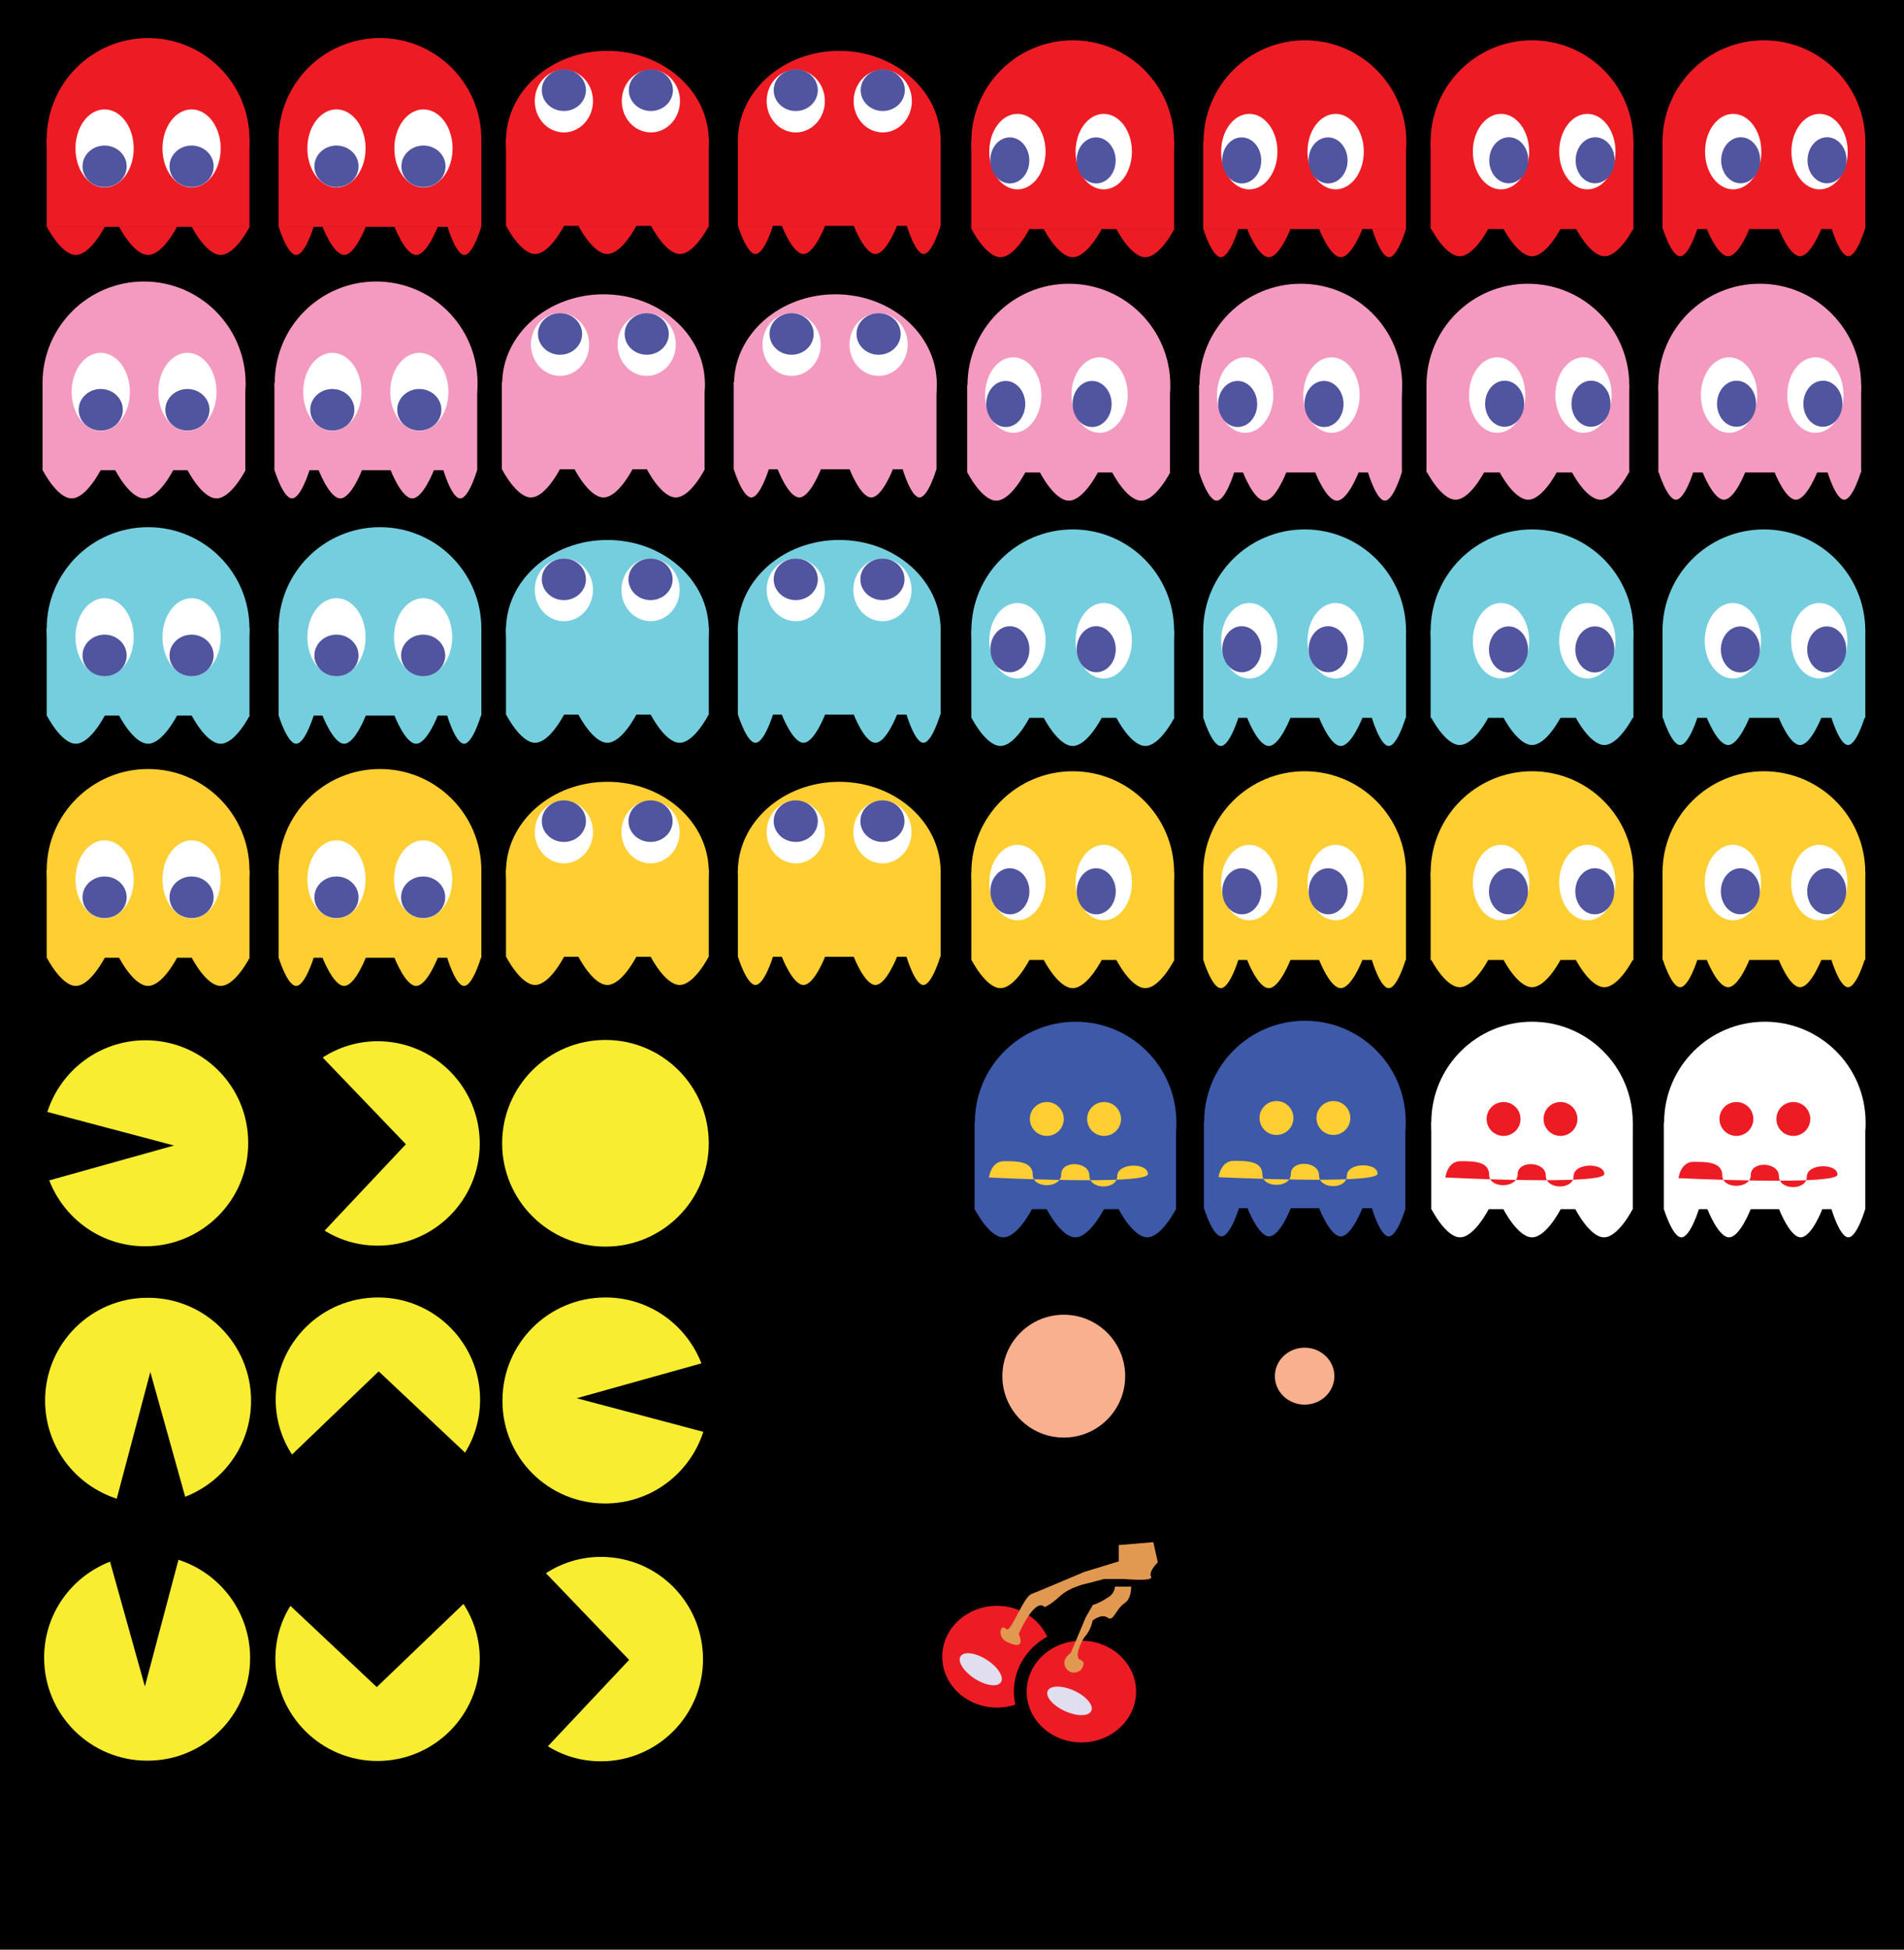 <?xml version="1.0" encoding="utf-8"?>
<!-- Generator: Adobe Illustrator 18.0.0, SVG Export Plug-In . SVG Version: 6.00 Build 0)  -->
<!DOCTYPE svg PUBLIC "-//W3C//DTD SVG 1.1//EN" "http://www.w3.org/Graphics/SVG/1.1/DTD/svg11.dtd">
<svg version="1.1" xmlns="http://www.w3.org/2000/svg" xmlns:xlink="http://www.w3.org/1999/xlink" x="0px" y="0px"
	 viewBox="0 0 595.3 609.5" enable-background="new 0 0 595.3 609.5" xml:space="preserve">
<g id="Livello_2">
	<rect width="595.3" height="609.5"/>
</g>
<g id="Livello_1">
	<rect x="14.6" y="43.6" fill="#ED1C24" width="63.4" height="27.3"/>
	<path fill="#ED1C24" d="M14.6,70.8c0,0,4.5,8.9,9.1,8.9s9.1-8.9,9.1-8.9H14.6z"/>
	<path fill="#ED1C24" d="M37.2,70.8c0,0,4.5,8.9,9.1,8.9s9.1-8.9,9.1-8.9H37.2z"/>
	<path fill="#ED1C24" d="M59.9,70.8c0,0,4.5,8.9,9.1,8.9c4.6,0,9.1-8.9,9.1-8.9H59.9z"/>
	<rect x="87.1" y="43.6" fill="#ED1C24" width="63.4" height="27.3"/>
	<path fill="#ED1C24" d="M123.3,70.8c0,0,3.4,8.9,6.8,8.9s6.8-8.9,6.8-8.9H123.3z"/>
	<path fill="#ED1C24" d="M139.9,70.8c0,0,2.6,8.9,5.3,8.9s5.3-8.9,5.3-8.9H139.9z"/>
	<path fill="#ED1C24" d="M114.4,70.8c0,0-3.4,8.9-6.8,8.9s-6.8-8.9-6.8-8.9H114.4z"/>
	<path fill="#ED1C24" d="M87.1,70.8c0,0,2.7,8.9,5.5,8.9c2.8,0,5.5-8.9,5.5-8.9H87.1z"/>
	<path fill="#ED1C24" d="M149.7,50.4c0.5-2.2,0.8-4.5,0.8-6.8c0-17.5-14.2-31.7-31.7-31.7S87.1,26.1,87.1,43.6
		c0,2.4,0.3,4.6,0.8,6.8H149.7z"/>
	<path fill="#ED1C24" d="M77.2,50.4c0.5-2.2,0.8-4.5,0.8-6.8c0-17.5-14.2-31.7-31.7-31.7S14.6,26.1,14.6,43.6c0,2.4,0.3,4.6,0.8,6.8
		H77.2z"/>
	<ellipse fill="#FFFFFF" cx="32.7" cy="46.4" rx="9.1" ry="12.2"/>
	<ellipse fill="#FFFFFF" cx="59.9" cy="46.4" rx="9.1" ry="12.2"/>
	<ellipse fill="#51559F" cx="32.7" cy="52" rx="6.9" ry="6.5"/>
	<ellipse fill="#51559F" cx="59.9" cy="52" rx="6.9" ry="6.5"/>
	<ellipse fill="#FFFFFF" cx="105.2" cy="46.4" rx="9.1" ry="12.2"/>
	<ellipse fill="#FFFFFF" cx="132.4" cy="46.4" rx="9.1" ry="12.2"/>
	<ellipse fill="#51559F" cx="105.2" cy="52" rx="6.9" ry="6.5"/>
	<ellipse fill="#51559F" cx="132.4" cy="52" rx="6.9" ry="6.5"/>
	<rect x="158.2" y="43.3" fill="#ED1C24" width="63.4" height="27.3"/>
	<path fill="#ED1C24" d="M158.2,70.5c0,0,4.5,8.9,9.1,8.9c4.6,0,9.1-8.9,9.1-8.9H158.2z"/>
	<path fill="#ED1C24" d="M180.8,70.5c0,0,4.5,8.9,9.1,8.9c4.6,0,9.1-8.9,9.1-8.9H180.8z"/>
	<path fill="#ED1C24" d="M203.5,70.5c0,0,4.5,8.9,9.1,8.9c4.6,0,9.1-8.9,9.1-8.9H203.5z"/>
	<rect x="230.7" y="43.3" fill="#ED1C24" width="63.4" height="27.3"/>
	<path fill="#ED1C24" d="M266.9,70.5c0,0,3.4,8.9,6.8,8.9c3.4,0,6.8-8.9,6.8-8.9H266.9z"/>
	<path fill="#ED1C24" d="M283.5,70.5c0,0,2.6,8.9,5.3,8.9s5.3-8.9,5.3-8.9H283.5z"/>
	<path fill="#ED1C24" d="M258,70.5c0,0-3.4,8.9-6.8,8.9s-6.8-8.9-6.8-8.9H258z"/>
	<path fill="#ED1C24" d="M230.7,70.5c0,0,2.7,8.9,5.5,8.9s5.5-8.9,5.5-8.9H230.7z"/>
	<path fill="#ED1C24" d="M293.3,50.1c0.5-2,0.8-4,0.8-6.1c0-15.5-14.2-28.1-31.7-28.1s-31.7,12.6-31.7,28.1c0,2.1,0.3,4.1,0.8,6.1
		H293.3z"/>
	<path fill="#ED1C24" d="M220.8,50.1c0.5-2,0.8-4,0.8-6.1c0-15.5-14.2-28.1-31.7-28.1s-31.7,12.6-31.7,28.1c0,2.1,0.3,4.1,0.8,6.1
		H220.8z"/>
	<ellipse fill="#FFFFFF" cx="176.3" cy="31.6" rx="9.1" ry="9.8"/>
	<ellipse fill="#FFFFFF" cx="203.5" cy="31.6" rx="9.1" ry="9.8"/>
	<ellipse fill="#51559F" cx="176.3" cy="28.2" rx="6.9" ry="6.5"/>
	<ellipse fill="#51559F" cx="203.5" cy="28.2" rx="6.9" ry="6.5"/>
	<ellipse fill="#FFFFFF" cx="248.8" cy="31.6" rx="9.1" ry="9.8"/>
	<ellipse fill="#FFFFFF" cx="276" cy="31.6" rx="9.1" ry="9.8"/>
	<ellipse fill="#51559F" cx="248.8" cy="28.2" rx="6.9" ry="6.5"/>
	<ellipse fill="#51559F" cx="276" cy="28.2" rx="6.9" ry="6.5"/>
	<rect x="303.7" y="44.3" fill="#ED1C24" width="63.4" height="27.3"/>
	<path fill="#ED1C24" d="M303.7,71.5c0,0,4.5,8.9,9.1,8.9s9.1-8.9,9.1-8.9H303.7z"/>
	<path fill="#ED1C24" d="M326.3,71.5c0,0,4.5,8.9,9.1,8.9c4.6,0,9.1-8.9,9.1-8.9H326.3z"/>
	<path fill="#ED1C24" d="M349,71.5c0,0,4.5,8.9,9.1,8.9c4.6,0,9.1-8.9,9.1-8.9H349z"/>
	<path fill="#ED1C24" d="M412.4,71.5c0,0,3.4,8.9,6.8,8.9s6.8-8.9,6.8-8.9H412.4z"/>
	<path fill="#ED1C24" d="M429,71.5c0,0,2.6,8.9,5.3,8.9s5.3-8.9,5.3-8.9H429z"/>
	<path fill="#ED1C24" d="M403.5,71.5c0,0-3.4,8.9-6.8,8.9c-3.4,0-6.8-8.9-6.8-8.9H403.5z"/>
	<path fill="#ED1C24" d="M376.2,71.5c0,0,2.7,8.9,5.5,8.9c2.8,0,5.5-8.9,5.5-8.9H376.2z"/>
	<path fill="#ED1C24" d="M366.3,51.1c0.5-2.2,0.8-4.5,0.8-6.8c0-17.5-14.2-31.7-31.7-31.7s-31.7,14.2-31.7,31.7
		c0,2.4,0.3,4.6,0.8,6.8H366.3z"/>
	<ellipse fill="#FFFFFF" cx="318.1" cy="47.4" rx="8.8" ry="11.8"/>
	
		<ellipse transform="matrix(-1 1.187336e-002 -1.187336e-002 -1 632.119 96.496)" fill="#51559F" cx="315.8" cy="50.1" rx="6.1" ry="7.2"/>
	<path fill="#ED1C24" d="M447.3,71.2c0,0,4.5,8.9,9.1,8.9s9.1-8.9,9.1-8.9H447.3z"/>
	<path fill="#ED1C24" d="M469.9,71.2c0,0,4.5,8.9,9.1,8.9c4.6,0,9.1-8.9,9.1-8.9H469.9z"/>
	<path fill="#ED1C24" d="M492.6,71.2c0,0,4.5,8.9,9.1,8.9c4.6,0,9.1-8.9,9.1-8.9H492.6z"/>
	<path fill="#ED1C24" d="M556,71.2c0,0,3.4,8.9,6.8,8.9s6.8-8.9,6.8-8.9H556z"/>
	<path fill="#ED1C24" d="M572.6,71.2c0,0,2.6,8.9,5.3,8.9s5.3-8.9,5.3-8.9H572.6z"/>
	<path fill="#ED1C24" d="M547.1,71.2c0,0-3.4,8.9-6.8,8.9s-6.8-8.9-6.8-8.9H547.1z"/>
	<path fill="#ED1C24" d="M519.8,71.2c0,0,2.7,8.9,5.5,8.9s5.5-8.9,5.5-8.9H519.8z"/>
	<ellipse fill="#FFFFFF" cx="345.1" cy="47.4" rx="8.8" ry="11.8"/>
	
		<ellipse transform="matrix(-1 1.187336e-002 -1.187336e-002 -1 686.117 96.175)" fill="#51559F" cx="342.8" cy="50.1" rx="6.1" ry="7.2"/>
	<rect x="376.2" y="44.3" fill="#ED1C24" width="63.4" height="27.3"/>
	<path fill="#ED1C24" d="M438.9,51.1c0.5-2.2,0.8-4.5,0.8-6.8c0-17.5-14.2-31.7-31.7-31.7c-17.5,0-31.7,14.2-31.7,31.7
		c0,2.4,0.3,4.6,0.8,6.8H438.9z"/>
	<ellipse fill="#FFFFFF" cx="390.6" cy="47.4" rx="8.8" ry="11.8"/>
	
		<ellipse transform="matrix(-1 1.187336e-002 -1.187336e-002 -1 777.131 95.635)" fill="#51559F" cx="388.3" cy="50.1" rx="6.1" ry="7.2"/>
	<ellipse fill="#FFFFFF" cx="417.6" cy="47.4" rx="8.8" ry="11.8"/>
	
		<ellipse transform="matrix(-1 1.187336e-002 -1.187336e-002 -1 831.129 95.314)" fill="#51559F" cx="415.3" cy="50.1" rx="6.1" ry="7.2"/>
	<rect x="519.8" y="44.3" fill="#ED1C24" width="63.4" height="27.3"/>
	<path fill="#ED1C24" d="M520.6,51.1c-0.5-2.2-0.8-4.5-0.8-6.8c0-17.5,14.2-31.7,31.7-31.7s31.7,14.2,31.7,31.7
		c0,2.4-0.3,4.6-0.8,6.8H520.6z"/>
	<ellipse fill="#FFFFFF" cx="568.9" cy="47.4" rx="8.8" ry="11.8"/>
	
		<ellipse transform="matrix(1 1.187346e-002 -1.187346e-002 1 0.635 -6.778)" fill="#51559F" cx="571.2" cy="50.1" rx="6.1" ry="7.2"/>
	<ellipse fill="#FFFFFF" cx="541.9" cy="47.4" rx="8.8" ry="11.8"/>
	
		<ellipse transform="matrix(1 1.187346e-002 -1.187346e-002 1 0.633 -6.458)" fill="#51559F" cx="544.2" cy="50.1" rx="6.1" ry="7.2"/>
	<rect x="447.3" y="44.3" fill="#ED1C24" width="63.4" height="27.3"/>
	<path fill="#ED1C24" d="M448.1,51.1c-0.5-2.2-0.8-4.5-0.8-6.8c0-17.5,14.2-31.7,31.7-31.7c17.5,0,31.7,14.2,31.7,31.7
		c0,2.4-0.3,4.6-0.8,6.8H448.1z"/>
	<ellipse fill="#FFFFFF" cx="496.3" cy="47.4" rx="8.8" ry="11.8"/>
	
		<ellipse transform="matrix(1 1.187346e-002 -1.187346e-002 1 0.63 -5.917)" fill="#51559F" cx="498.7" cy="50.1" rx="6.1" ry="7.2"/>
	<ellipse fill="#FFFFFF" cx="469.3" cy="47.4" rx="8.8" ry="11.8"/>
	
		<ellipse transform="matrix(1 1.187346e-002 -1.187346e-002 1 0.628 -5.597)" fill="#51559F" cx="471.7" cy="50.1" rx="6.1" ry="7.2"/>
	<rect x="13.3" y="119.7" fill="#F49AC0" width="63.4" height="27.3"/>
	<path fill="#F49AC0" d="M13.3,146.9c0,0,4.5,8.9,9.1,8.9s9.1-8.9,9.1-8.9H13.3z"/>
	<path fill="#F49AC0" d="M36,146.9c0,0,4.5,8.9,9.1,8.9s9.1-8.9,9.1-8.9H36z"/>
	<path fill="#F49AC0" d="M58.6,146.9c0,0,4.5,8.9,9.1,8.9c4.6,0,9.1-8.9,9.1-8.9H58.6z"/>
	<rect x="85.8" y="119.7" fill="#F49AC0" width="63.4" height="27.3"/>
	<path fill="#F49AC0" d="M122.1,146.9c0,0,3.4,8.9,6.8,8.9s6.8-8.9,6.8-8.9H122.1z"/>
	<path fill="#F49AC0" d="M138.6,146.9c0,0,2.6,8.9,5.3,8.9s5.3-8.9,5.3-8.9H138.6z"/>
	<path fill="#F49AC0" d="M113.2,146.9c0,0-3.4,8.9-6.8,8.9s-6.8-8.9-6.8-8.9H113.2z"/>
	<path fill="#F49AC0" d="M85.8,146.9c0,0,2.7,8.9,5.5,8.9c2.8,0,5.5-8.9,5.5-8.9H85.8z"/>
	<path fill="#F49AC0" d="M148.5,126.5c0.5-2.2,0.8-4.5,0.8-6.8c0-17.5-14.2-31.7-31.7-31.7s-31.7,14.2-31.7,31.7
		c0,2.4,0.3,4.6,0.8,6.8H148.5z"/>
	<path fill="#F49AC0" d="M76,126.5c0.5-2.2,0.8-4.5,0.8-6.8C76.7,102.2,62.5,88,45,88s-31.7,14.2-31.7,31.7c0,2.4,0.3,4.6,0.8,6.8
		H76z"/>
	<ellipse fill="#FFFFFF" cx="31.5" cy="122.5" rx="9.1" ry="12.2"/>
	<ellipse fill="#FFFFFF" cx="58.6" cy="122.5" rx="9.1" ry="12.2"/>
	<ellipse fill="#51559F" cx="31.5" cy="128.1" rx="6.9" ry="6.5"/>
	<ellipse fill="#51559F" cx="58.6" cy="128.1" rx="6.9" ry="6.5"/>
	<ellipse fill="#FFFFFF" cx="103.9" cy="122.5" rx="9.1" ry="12.2"/>
	<ellipse fill="#FFFFFF" cx="131.1" cy="122.5" rx="9.1" ry="12.2"/>
	<ellipse fill="#51559F" cx="103.9" cy="128.1" rx="6.9" ry="6.5"/>
	<ellipse fill="#51559F" cx="131.1" cy="128.1" rx="6.9" ry="6.5"/>
	<rect x="156.9" y="119.4" fill="#F49AC0" width="63.4" height="27.3"/>
	<path fill="#F49AC0" d="M156.9,146.6c0,0,4.5,8.9,9.1,8.9c4.6,0,9.1-8.9,9.1-8.9H156.9z"/>
	<path fill="#F49AC0" d="M179.6,146.6c0,0,4.5,8.9,9.1,8.9c4.6,0,9.1-8.9,9.1-8.9H179.6z"/>
	<path fill="#F49AC0" d="M202.2,146.6c0,0,4.5,8.9,9.1,8.9c4.6,0,9.1-8.9,9.1-8.9H202.2z"/>
	<rect x="229.4" y="119.4" fill="#F49AC0" width="63.4" height="27.3"/>
	<path fill="#F49AC0" d="M265.6,146.6c0,0,3.4,8.9,6.8,8.9c3.4,0,6.8-8.9,6.8-8.9H265.6z"/>
	<path fill="#F49AC0" d="M282.2,146.6c0,0,2.6,8.9,5.3,8.9s5.3-8.9,5.3-8.9H282.2z"/>
	<path fill="#F49AC0" d="M256.7,146.6c0,0-3.4,8.9-6.8,8.9s-6.8-8.9-6.8-8.9H256.7z"/>
	<path fill="#F49AC0" d="M229.4,146.6c0,0,2.7,8.9,5.5,8.9s5.5-8.9,5.5-8.9H229.4z"/>
	<path fill="#F49AC0" d="M292.1,126.2c0.5-2,0.8-4,0.8-6.1c0-15.5-14.2-28.1-31.7-28.1s-31.7,12.6-31.7,28.1c0,2.1,0.3,4.1,0.8,6.1
		H292.1z"/>
	<path fill="#F49AC0" d="M219.6,126.2c0.5-2,0.8-4,0.8-6.1c0-15.5-14.2-28.1-31.7-28.1s-31.7,12.6-31.7,28.1c0,2.1,0.3,4.1,0.8,6.1
		H219.6z"/>
	<ellipse fill="#FFFFFF" cx="175.1" cy="107.7" rx="9.1" ry="9.8"/>
	<ellipse fill="#FFFFFF" cx="202.2" cy="107.7" rx="9.1" ry="9.8"/>
	<ellipse fill="#51559F" cx="175.1" cy="104.4" rx="6.9" ry="6.5"/>
	<ellipse fill="#51559F" cx="202.2" cy="104.4" rx="6.9" ry="6.5"/>
	<ellipse fill="#FFFFFF" cx="247.5" cy="107.7" rx="9.1" ry="9.8"/>
	<ellipse fill="#FFFFFF" cx="274.7" cy="107.7" rx="9.1" ry="9.8"/>
	<ellipse fill="#51559F" cx="247.5" cy="104.4" rx="6.9" ry="6.5"/>
	<ellipse fill="#51559F" cx="274.7" cy="104.4" rx="6.9" ry="6.5"/>
	<rect x="302.4" y="120.4" fill="#F49AC0" width="63.4" height="27.3"/>
	<path fill="#F49AC0" d="M302.4,147.6c0,0,4.5,8.9,9.1,8.9s9.1-8.9,9.1-8.9H302.4z"/>
	<path fill="#F49AC0" d="M325.1,147.6c0,0,4.5,8.9,9.1,8.9c4.6,0,9.1-8.9,9.1-8.9H325.1z"/>
	<path fill="#F49AC0" d="M347.7,147.6c0,0,4.5,8.9,9.1,8.9c4.6,0,9.1-8.9,9.1-8.9H347.7z"/>
	<path fill="#F49AC0" d="M411.2,147.6c0,0,3.4,8.9,6.8,8.9s6.8-8.9,6.8-8.9H411.2z"/>
	<path fill="#F49AC0" d="M427.7,147.6c0,0,2.6,8.9,5.3,8.9s5.3-8.9,5.3-8.9H427.7z"/>
	<path fill="#F49AC0" d="M402.2,147.6c0,0-3.4,8.9-6.8,8.9c-3.4,0-6.8-8.9-6.8-8.9H402.2z"/>
	<path fill="#F49AC0" d="M374.9,147.6c0,0,2.7,8.9,5.5,8.9c2.8,0,5.5-8.9,5.5-8.9H374.9z"/>
	<path fill="#F49AC0" d="M365.1,127.2c0.5-2.2,0.8-4.5,0.8-6.8c0-17.5-14.2-31.7-31.7-31.7s-31.7,14.2-31.7,31.7
		c0,2.4,0.3,4.6,0.8,6.8H365.1z"/>
	<ellipse fill="#FFFFFF" cx="316.8" cy="123.5" rx="8.8" ry="11.8"/>
	
		<ellipse transform="matrix(-1 1.187336e-002 -1.187336e-002 -1 630.455 248.753)" fill="#51559F" cx="314.5" cy="126.2" rx="6.1" ry="7.2"/>
	<path fill="#F49AC0" d="M446,147.3c0,0,4.5,8.9,9.1,8.9s9.1-8.9,9.1-8.9H446z"/>
	<path fill="#F49AC0" d="M468.7,147.3c0,0,4.5,8.9,9.1,8.9c4.6,0,9.1-8.9,9.1-8.9H468.7z"/>
	<path fill="#F49AC0" d="M491.3,147.3c0,0,4.5,8.9,9.1,8.9c4.6,0,9.1-8.9,9.1-8.9H491.3z"/>
	<path fill="#F49AC0" d="M554.7,147.3c0,0,3.4,8.9,6.8,8.9s6.8-8.9,6.8-8.9H554.7z"/>
	<path fill="#F49AC0" d="M571.3,147.3c0,0,2.6,8.9,5.3,8.9s5.3-8.9,5.3-8.9H571.3z"/>
	<path fill="#F49AC0" d="M545.8,147.3c0,0-3.4,8.9-6.8,8.9s-6.8-8.9-6.8-8.9H545.8z"/>
	<path fill="#F49AC0" d="M518.5,147.3c0,0,2.7,8.9,5.5,8.9s5.5-8.9,5.5-8.9H518.5z"/>
	<ellipse fill="#FFFFFF" cx="343.8" cy="123.5" rx="8.8" ry="11.8"/>
	
		<ellipse transform="matrix(-1 1.187336e-002 -1.187336e-002 -1 684.453 248.432)" fill="#51559F" cx="341.5" cy="126.2" rx="6.1" ry="7.2"/>
	<rect x="374.9" y="120.4" fill="#F49AC0" width="63.4" height="27.3"/>
	<path fill="#F49AC0" d="M437.6,127.2c0.5-2.2,0.8-4.5,0.8-6.8c0-17.5-14.2-31.7-31.7-31.7c-17.5,0-31.7,14.2-31.7,31.7
		c0,2.4,0.3,4.6,0.8,6.8H437.6z"/>
	<ellipse fill="#FFFFFF" cx="389.3" cy="123.5" rx="8.8" ry="11.8"/>
	
		<ellipse transform="matrix(-1 1.187336e-002 -1.187336e-002 -1 775.467 247.892)" fill="#51559F" cx="387" cy="126.2" rx="6.1" ry="7.2"/>
	<ellipse fill="#FFFFFF" cx="416.3" cy="123.5" rx="8.8" ry="11.8"/>
	
		<ellipse transform="matrix(-1 1.187336e-002 -1.187336e-002 -1 829.465 247.571)" fill="#51559F" cx="414" cy="126.2" rx="6.1" ry="7.2"/>
	<rect x="518.5" y="120.4" fill="#F49AC0" width="63.4" height="27.3"/>
	<path fill="#F49AC0" d="M519.3,127.2c-0.5-2.2-0.8-4.5-0.8-6.8c0-17.5,14.2-31.7,31.7-31.7s31.7,14.2,31.7,31.7
		c0,2.4-0.3,4.6-0.8,6.8H519.3z"/>
	<ellipse fill="#FFFFFF" cx="567.6" cy="123.5" rx="8.8" ry="11.8"/>
	
		<ellipse transform="matrix(1 1.187346e-002 -1.187346e-002 1 1.539 -6.758)" fill="#51559F" cx="569.9" cy="126.2" rx="6.1" ry="7.2"/>
	<ellipse fill="#FFFFFF" cx="540.6" cy="123.5" rx="8.8" ry="11.8"/>
	
		<ellipse transform="matrix(1 1.187346e-002 -1.187346e-002 1 1.537 -6.437)" fill="#51559F" cx="542.9" cy="126.2" rx="6.1" ry="7.2"/>
	<rect x="446" y="120.4" fill="#F49AC0" width="63.4" height="27.3"/>
	<path fill="#F49AC0" d="M446.8,127.2c-0.5-2.2-0.8-4.5-0.8-6.8c0-17.5,14.2-31.7,31.7-31.7c17.5,0,31.7,14.2,31.7,31.7
		c0,2.4-0.3,4.6-0.8,6.8H446.8z"/>
	<ellipse fill="#FFFFFF" cx="495.1" cy="123.5" rx="8.8" ry="11.8"/>
	
		<ellipse transform="matrix(1 1.187346e-002 -1.187346e-002 1 1.534 -5.897)" fill="#51559F" cx="497.4" cy="126.2" rx="6.1" ry="7.2"/>
	<ellipse fill="#FFFFFF" cx="468.1" cy="123.5" rx="8.8" ry="11.8"/>
	
		<ellipse transform="matrix(1 1.187346e-002 -1.187346e-002 1 1.532 -5.576)" fill="#51559F" cx="470.4" cy="126.2" rx="6.1" ry="7.2"/>
	<rect x="14.6" y="196.4" fill="#75CEDE" width="63.4" height="27.3"/>
	<path fill="#75CEDE" d="M14.6,223.6c0,0,4.5,8.9,9.1,8.9s9.1-8.9,9.1-8.9H14.6z"/>
	<path fill="#75CEDE" d="M37.2,223.6c0,0,4.5,8.9,9.1,8.9s9.1-8.9,9.1-8.9H37.2z"/>
	<path fill="#75CEDE" d="M59.9,223.6c0,0,4.5,8.9,9.1,8.9c4.6,0,9.1-8.9,9.1-8.9H59.9z"/>
	<rect x="87.1" y="196.4" fill="#75CEDE" width="63.4" height="27.3"/>
	<path fill="#75CEDE" d="M123.3,223.6c0,0,3.4,8.9,6.8,8.9c3.4,0,6.8-8.9,6.8-8.9H123.3z"/>
	<path fill="#75CEDE" d="M139.8,223.6c0,0,2.6,8.9,5.3,8.9s5.3-8.9,5.3-8.9H139.8z"/>
	<path fill="#75CEDE" d="M114.4,223.6c0,0-3.4,8.9-6.8,8.9s-6.8-8.9-6.8-8.9H114.4z"/>
	<path fill="#75CEDE" d="M87.1,223.6c0,0,2.7,8.9,5.5,8.9c2.8,0,5.5-8.9,5.5-8.9H87.1z"/>
	<path fill="#75CEDE" d="M149.7,203.3c0.5-2.2,0.8-4.5,0.8-6.8c0-17.5-14.2-31.7-31.7-31.7s-31.7,14.2-31.7,31.7
		c0,2.4,0.3,4.6,0.8,6.8H149.7z"/>
	<path fill="#75CEDE" d="M77.2,203.3c0.5-2.2,0.8-4.5,0.8-6.8c0-17.5-14.2-31.7-31.7-31.7s-31.7,14.2-31.7,31.7
		c0,2.4,0.3,4.6,0.8,6.8H77.2z"/>
	<ellipse fill="#FFFFFF" cx="32.7" cy="199.2" rx="9.1" ry="12.2"/>
	<ellipse fill="#FFFFFF" cx="59.9" cy="199.2" rx="9.1" ry="12.2"/>
	<ellipse fill="#51559F" cx="32.7" cy="204.9" rx="6.9" ry="6.5"/>
	<ellipse fill="#51559F" cx="59.9" cy="204.9" rx="6.9" ry="6.5"/>
	<ellipse fill="#FFFFFF" cx="105.2" cy="199.2" rx="9.1" ry="12.2"/>
	<ellipse fill="#FFFFFF" cx="132.3" cy="199.2" rx="9.1" ry="12.2"/>
	<ellipse fill="#51559F" cx="105.2" cy="204.9" rx="6.9" ry="6.5"/>
	<ellipse fill="#51559F" cx="132.3" cy="204.9" rx="6.9" ry="6.5"/>
	<rect x="158.2" y="196.1" fill="#75CEDE" width="63.4" height="27.3"/>
	<path fill="#75CEDE" d="M158.2,223.3c0,0,4.5,8.9,9.1,8.9s9.1-8.9,9.1-8.9H158.2z"/>
	<path fill="#75CEDE" d="M180.8,223.3c0,0,4.5,8.9,9.1,8.9s9.1-8.9,9.1-8.9H180.8z"/>
	<path fill="#75CEDE" d="M203.4,223.3c0,0,4.5,8.9,9.1,8.9c4.6,0,9.1-8.9,9.1-8.9H203.4z"/>
	<rect x="230.7" y="196.1" fill="#75CEDE" width="63.4" height="27.3"/>
	<path fill="#75CEDE" d="M266.9,223.3c0,0,3.4,8.9,6.8,8.9c3.4,0,6.8-8.9,6.8-8.9H266.9z"/>
	<path fill="#75CEDE" d="M283.4,223.3c0,0,2.6,8.9,5.3,8.9s5.3-8.9,5.3-8.9H283.4z"/>
	<path fill="#75CEDE" d="M258,223.3c0,0-3.4,8.9-6.8,8.9s-6.8-8.9-6.8-8.9H258z"/>
	<path fill="#75CEDE" d="M230.7,223.3c0,0,2.7,8.9,5.5,8.9c2.8,0,5.5-8.9,5.5-8.9H230.7z"/>
	<path fill="#75CEDE" d="M293.3,203c0.5-2,0.8-4,0.8-6.1c0-15.5-14.2-28.1-31.7-28.1s-31.7,12.6-31.7,28.1c0,2.1,0.3,4.1,0.8,6.1
		H293.3z"/>
	<path fill="#75CEDE" d="M220.8,203c0.5-2,0.8-4,0.8-6.1c0-15.5-14.2-28.1-31.7-28.1s-31.7,12.6-31.7,28.1c0,2.1,0.3,4.1,0.8,6.1
		H220.8z"/>
	<ellipse fill="#FFFFFF" cx="176.3" cy="184.4" rx="9.1" ry="9.8"/>
	<ellipse fill="#FFFFFF" cx="203.4" cy="184.4" rx="9.1" ry="9.8"/>
	<ellipse fill="#51559F" cx="176.3" cy="181.1" rx="6.9" ry="6.5"/>
	<ellipse fill="#51559F" cx="203.4" cy="181.1" rx="6.9" ry="6.5"/>
	<ellipse fill="#FFFFFF" cx="248.8" cy="184.4" rx="9.1" ry="9.8"/>
	<ellipse fill="#FFFFFF" cx="275.9" cy="184.4" rx="9.1" ry="9.8"/>
	<ellipse fill="#51559F" cx="248.8" cy="181.1" rx="6.9" ry="6.5"/>
	<ellipse fill="#51559F" cx="275.9" cy="181.1" rx="6.9" ry="6.5"/>
	<rect x="303.7" y="197.1" fill="#75CEDE" width="63.4" height="27.3"/>
	<path fill="#75CEDE" d="M303.7,224.3c0,0,4.5,8.9,9.1,8.9c4.6,0,9.1-8.9,9.1-8.9H303.7z"/>
	<path fill="#75CEDE" d="M326.3,224.3c0,0,4.5,8.9,9.1,8.9c4.6,0,9.1-8.9,9.1-8.9H326.3z"/>
	<path fill="#75CEDE" d="M349,224.3c0,0,4.5,8.9,9.1,8.9s9.1-8.9,9.1-8.9H349z"/>
	<path fill="#75CEDE" d="M412.4,224.3c0,0,3.4,8.9,6.8,8.9c3.4,0,6.8-8.9,6.8-8.9H412.4z"/>
	<path fill="#75CEDE" d="M428.9,224.3c0,0,2.6,8.9,5.3,8.9s5.3-8.9,5.3-8.9H428.9z"/>
	<path fill="#75CEDE" d="M403.5,224.3c0,0-3.4,8.9-6.8,8.9c-3.4,0-6.8-8.9-6.8-8.9H403.5z"/>
	<path fill="#75CEDE" d="M376.2,224.3c0,0,2.7,8.9,5.5,8.9c2.8,0,5.5-8.9,5.5-8.9H376.2z"/>
	<path fill="#75CEDE" d="M366.3,204c0.5-2.2,0.8-4.5,0.8-6.8c0-17.5-14.2-31.7-31.7-31.7s-31.7,14.2-31.7,31.7
		c0,2.4,0.3,4.6,0.8,6.8H366.3z"/>
	<ellipse fill="#FFFFFF" cx="318.1" cy="200.3" rx="8.8" ry="11.8"/>
	
		<ellipse transform="matrix(-1 1.187336e-002 -1.187336e-002 -1 633.863 402.211)" fill="#51559F" cx="315.7" cy="203" rx="6.1" ry="7.2"/>
	<path fill="#75CEDE" d="M447.3,224c0,0,4.5,8.9,9.1,8.9s9.1-8.9,9.1-8.9H447.3z"/>
	<path fill="#75CEDE" d="M469.9,224c0,0,4.5,8.9,9.1,8.9c4.6,0,9.1-8.9,9.1-8.9H469.9z"/>
	<path fill="#75CEDE" d="M492.5,224c0,0,4.5,8.9,9.1,8.9s9.1-8.9,9.1-8.9H492.5z"/>
	<path fill="#75CEDE" d="M556,224c0,0,3.4,8.9,6.8,8.9s6.8-8.9,6.8-8.9H556z"/>
	<path fill="#75CEDE" d="M572.5,224c0,0,2.6,8.9,5.3,8.9s5.3-8.9,5.3-8.9H572.5z"/>
	<path fill="#75CEDE" d="M547.1,224c0,0-3.4,8.9-6.8,8.9c-3.4,0-6.8-8.9-6.8-8.9H547.1z"/>
	<path fill="#75CEDE" d="M519.8,224c0,0,2.7,8.9,5.5,8.9c2.8,0,5.5-8.9,5.5-8.9H519.8z"/>
	<ellipse fill="#FFFFFF" cx="345.1" cy="200.3" rx="8.8" ry="11.8"/>
	
		<ellipse transform="matrix(-1 1.187336e-002 -1.187336e-002 -1 687.861 401.89)" fill="#51559F" cx="342.7" cy="203" rx="6.1" ry="7.2"/>
	<rect x="376.2" y="197.1" fill="#75CEDE" width="63.4" height="27.3"/>
	<path fill="#75CEDE" d="M438.8,204c0.5-2.2,0.8-4.5,0.8-6.8c0-17.5-14.2-31.7-31.7-31.7s-31.7,14.2-31.7,31.7
		c0,2.4,0.3,4.6,0.8,6.8H438.8z"/>
	<ellipse fill="#FFFFFF" cx="390.6" cy="200.3" rx="8.8" ry="11.8"/>
	
		<ellipse transform="matrix(-1 1.187336e-002 -1.187336e-002 -1 778.875 401.35)" fill="#51559F" cx="388.2" cy="203" rx="6.1" ry="7.2"/>
	<ellipse fill="#FFFFFF" cx="417.6" cy="200.3" rx="8.8" ry="11.8"/>
	
		<ellipse transform="matrix(-1 1.187336e-002 -1.187336e-002 -1 832.874 401.029)" fill="#51559F" cx="415.2" cy="203" rx="6.1" ry="7.2"/>
	<rect x="519.8" y="197.1" fill="#75CEDE" width="63.4" height="27.3"/>
	<path fill="#75CEDE" d="M520.6,204c-0.5-2.2-0.8-4.5-0.8-6.8c0-17.5,14.2-31.7,31.7-31.7s31.7,14.2,31.7,31.7
		c0,2.4-0.3,4.6-0.8,6.8H520.6z"/>
	<ellipse fill="#FFFFFF" cx="568.8" cy="200.3" rx="8.8" ry="11.8"/>
	
		<ellipse transform="matrix(1 1.187346e-002 -1.187346e-002 1 2.45 -6.767)" fill="#51559F" cx="571.1" cy="203" rx="6.1" ry="7.2"/>
	<ellipse fill="#FFFFFF" cx="541.8" cy="200.3" rx="8.8" ry="11.8"/>
	
		<ellipse transform="matrix(1 1.187346e-002 -1.187346e-002 1 2.449 -6.447)" fill="#51559F" cx="544.1" cy="203" rx="6.1" ry="7.2"/>
	<rect x="447.3" y="197.1" fill="#75CEDE" width="63.4" height="27.3"/>
	<path fill="#75CEDE" d="M448.1,204c-0.5-2.2-0.8-4.5-0.8-6.8c0-17.5,14.2-31.7,31.7-31.7s31.7,14.2,31.7,31.7
		c0,2.4-0.3,4.6-0.8,6.8H448.1z"/>
	<ellipse fill="#FFFFFF" cx="496.3" cy="200.3" rx="8.8" ry="11.8"/>
	
		<ellipse transform="matrix(1 1.187346e-002 -1.187346e-002 1 2.445 -5.906)" fill="#51559F" cx="498.6" cy="203" rx="6.1" ry="7.2"/>
	<ellipse fill="#FFFFFF" cx="469.3" cy="200.3" rx="8.8" ry="11.8"/>
	
		<ellipse transform="matrix(1 1.187346e-002 -1.187346e-002 1 2.443 -5.586)" fill="#51559F" cx="471.6" cy="203" rx="6.1" ry="7.2"/>
	<rect x="14.6" y="272.1" fill="#FFCE33" width="63.4" height="27.3"/>
	<path fill="#FFCE33" d="M14.6,299.3c0,0,4.5,8.9,9.1,8.9s9.1-8.9,9.1-8.9H14.6z"/>
	<path fill="#FFCE33" d="M37.2,299.3c0,0,4.5,8.9,9.1,8.9s9.1-8.9,9.1-8.9H37.2z"/>
	<path fill="#FFCE33" d="M59.9,299.3c0,0,4.5,8.9,9.1,8.9c4.6,0,9.1-8.9,9.1-8.9H59.9z"/>
	<rect x="87.1" y="272.1" fill="#FFCE33" width="63.4" height="27.3"/>
	<path fill="#FFCE33" d="M123.3,299.3c0,0,3.4,8.9,6.8,8.9s6.8-8.9,6.8-8.9H123.3z"/>
	<path fill="#FFCE33" d="M139.8,299.3c0,0,2.6,8.9,5.3,8.9s5.3-8.9,5.3-8.9H139.8z"/>
	<path fill="#FFCE33" d="M114.4,299.3c0,0-3.4,8.9-6.8,8.9s-6.8-8.9-6.8-8.9H114.4z"/>
	<path fill="#FFCE33" d="M87.1,299.3c0,0,2.7,8.9,5.5,8.9s5.5-8.9,5.5-8.9H87.1z"/>
	<path fill="#FFCE33" d="M149.7,278.9c0.5-2.2,0.8-4.5,0.8-6.8c0-17.5-14.2-31.7-31.7-31.7s-31.7,14.2-31.7,31.7
		c0,2.4,0.3,4.6,0.8,6.8H149.7z"/>
	<path fill="#FFCE33" d="M77.2,278.9c0.5-2.2,0.8-4.5,0.8-6.8c0-17.5-14.2-31.7-31.7-31.7s-31.7,14.2-31.7,31.7
		c0,2.4,0.3,4.6,0.8,6.8H77.2z"/>
	<ellipse fill="#FFFFFF" cx="32.7" cy="274.9" rx="9.1" ry="12.2"/>
	<ellipse fill="#FFFFFF" cx="59.9" cy="274.9" rx="9.1" ry="12.2"/>
	<ellipse fill="#51559F" cx="32.7" cy="280.5" rx="6.9" ry="6.5"/>
	<ellipse fill="#51559F" cx="59.9" cy="280.5" rx="6.9" ry="6.5"/>
	<ellipse fill="#FFFFFF" cx="105.2" cy="274.9" rx="9.1" ry="12.2"/>
	<ellipse fill="#FFFFFF" cx="132.3" cy="274.9" rx="9.1" ry="12.2"/>
	<ellipse fill="#51559F" cx="105.2" cy="280.5" rx="6.9" ry="6.5"/>
	<ellipse fill="#51559F" cx="132.3" cy="280.5" rx="6.9" ry="6.5"/>
	<rect x="158.2" y="271.8" fill="#FFCE33" width="63.4" height="27.3"/>
	<path fill="#FFCE33" d="M158.2,299c0,0,4.5,8.9,9.1,8.9s9.1-8.9,9.1-8.9H158.2z"/>
	<path fill="#FFCE33" d="M180.8,299c0,0,4.5,8.9,9.1,8.9c4.6,0,9.1-8.9,9.1-8.9H180.8z"/>
	<path fill="#FFCE33" d="M203.4,299c0,0,4.5,8.9,9.1,8.9c4.6,0,9.1-8.9,9.1-8.9H203.4z"/>
	<rect x="230.7" y="271.8" fill="#FFCE33" width="63.4" height="27.3"/>
	<path fill="#FFCE33" d="M266.9,299c0,0,3.4,8.9,6.8,8.9c3.4,0,6.8-8.9,6.8-8.9H266.9z"/>
	<path fill="#FFCE33" d="M283.4,299c0,0,2.6,8.9,5.3,8.9s5.3-8.9,5.3-8.9H283.4z"/>
	<path fill="#FFCE33" d="M258,299c0,0-3.4,8.9-6.8,8.9s-6.8-8.9-6.8-8.9H258z"/>
	<path fill="#FFCE33" d="M230.7,299c0,0,2.7,8.9,5.5,8.9c2.8,0,5.5-8.9,5.5-8.9H230.7z"/>
	<path fill="#FFCE33" d="M293.3,278.6c0.5-2,0.8-4,0.8-6.1c0-15.5-14.2-28.1-31.7-28.1s-31.7,12.6-31.7,28.1c0,2.1,0.3,4.1,0.8,6.1
		H293.3z"/>
	<path fill="#FFCE33" d="M220.8,278.6c0.5-2,0.8-4,0.8-6.1c0-15.5-14.2-28.1-31.7-28.1s-31.7,12.6-31.7,28.1c0,2.1,0.3,4.1,0.8,6.1
		H220.8z"/>
	<ellipse fill="#FFFFFF" cx="176.3" cy="260.1" rx="9.1" ry="9.8"/>
	<ellipse fill="#FFFFFF" cx="203.4" cy="260.1" rx="9.1" ry="9.8"/>
	<ellipse fill="#51559F" cx="176.3" cy="256.7" rx="6.9" ry="6.5"/>
	<ellipse fill="#51559F" cx="203.4" cy="256.7" rx="6.9" ry="6.5"/>
	<ellipse fill="#FFFFFF" cx="248.8" cy="260.1" rx="9.1" ry="9.8"/>
	<ellipse fill="#FFFFFF" cx="275.9" cy="260.1" rx="9.1" ry="9.8"/>
	<ellipse fill="#51559F" cx="248.8" cy="256.7" rx="6.9" ry="6.5"/>
	<ellipse fill="#51559F" cx="275.9" cy="256.7" rx="6.9" ry="6.5"/>
	<rect x="303.7" y="272.8" fill="#FFCE33" width="63.4" height="27.3"/>
	<path fill="#FFCE33" d="M303.7,300c0,0,4.5,8.9,9.1,8.9s9.1-8.9,9.1-8.9H303.7z"/>
	<path fill="#FFCE33" d="M326.3,300c0,0,4.5,8.9,9.1,8.9c4.6,0,9.1-8.9,9.1-8.9H326.3z"/>
	<path fill="#FFCE33" d="M349,300c0,0,4.5,8.9,9.1,8.9s9.1-8.9,9.1-8.9H349z"/>
	<path fill="#FFCE33" d="M412.4,300c0,0,3.4,8.9,6.8,8.9c3.4,0,6.8-8.9,6.8-8.9H412.4z"/>
	<path fill="#FFCE33" d="M428.9,300c0,0,2.6,8.9,5.3,8.9s5.3-8.9,5.3-8.9H428.9z"/>
	<path fill="#FFCE33" d="M403.5,300c0,0-3.4,8.9-6.8,8.9c-3.4,0-6.8-8.9-6.8-8.9H403.5z"/>
	<path fill="#FFCE33" d="M376.2,300c0,0,2.7,8.9,5.5,8.9c2.8,0,5.5-8.9,5.5-8.9H376.2z"/>
	<path fill="#FFCE33" d="M366.3,279.6c0.5-2.2,0.8-4.5,0.8-6.8c0-17.5-14.2-31.7-31.7-31.7s-31.7,14.2-31.7,31.7
		c0,2.4,0.3,4.6,0.8,6.8H366.3z"/>
	<ellipse fill="#FFFFFF" cx="318.1" cy="275.9" rx="8.8" ry="11.8"/>
	
		<ellipse transform="matrix(-1 1.187336e-002 -1.187336e-002 -1 634.761 553.48)" fill="#51559F" cx="315.7" cy="278.6" rx="6.1" ry="7.2"/>
	<path fill="#FFCE33" d="M447.3,299.7c0,0,4.5,8.9,9.1,8.9s9.1-8.9,9.1-8.9H447.3z"/>
	<path fill="#FFCE33" d="M469.9,299.7c0,0,4.5,8.9,9.1,8.9c4.6,0,9.1-8.9,9.1-8.9H469.9z"/>
	<path fill="#FFCE33" d="M492.5,299.7c0,0,4.5,8.9,9.1,8.9s9.1-8.9,9.1-8.9H492.5z"/>
	<path fill="#FFCE33" d="M556,299.7c0,0,3.4,8.9,6.8,8.9c3.4,0,6.8-8.9,6.8-8.9H556z"/>
	<path fill="#FFCE33" d="M572.5,299.7c0,0,2.6,8.9,5.3,8.9s5.3-8.9,5.3-8.9H572.5z"/>
	<path fill="#FFCE33" d="M547.1,299.7c0,0-3.4,8.9-6.8,8.9c-3.4,0-6.8-8.9-6.8-8.9H547.1z"/>
	<path fill="#FFCE33" d="M519.8,299.7c0,0,2.7,8.9,5.5,8.9c2.8,0,5.5-8.9,5.5-8.9H519.8z"/>
	<ellipse fill="#FFFFFF" cx="345.1" cy="275.9" rx="8.8" ry="11.8"/>
	
		<ellipse transform="matrix(-1 1.187336e-002 -1.187336e-002 -1 688.759 553.16)" fill="#51559F" cx="342.7" cy="278.6" rx="6.1" ry="7.2"/>
	<rect x="376.2" y="272.8" fill="#FFCE33" width="63.4" height="27.3"/>
	<path fill="#FFCE33" d="M438.8,279.6c0.5-2.2,0.8-4.5,0.8-6.8c0-17.5-14.2-31.7-31.7-31.7c-17.5,0-31.7,14.2-31.7,31.7
		c0,2.4,0.3,4.6,0.8,6.8H438.8z"/>
	<ellipse fill="#FFFFFF" cx="390.6" cy="275.9" rx="8.8" ry="11.8"/>
	
		<ellipse transform="matrix(-1 1.187336e-002 -1.187336e-002 -1 779.774 552.619)" fill="#51559F" cx="388.2" cy="278.6" rx="6.1" ry="7.2"/>
	<ellipse fill="#FFFFFF" cx="417.6" cy="275.9" rx="8.8" ry="11.8"/>
	
		<ellipse transform="matrix(-1 1.187336e-002 -1.187336e-002 -1 833.772 552.299)" fill="#51559F" cx="415.2" cy="278.6" rx="6.1" ry="7.2"/>
	<rect x="519.8" y="272.8" fill="#FFCE33" width="63.4" height="27.3"/>
	<path fill="#FFCE33" d="M520.6,279.6c-0.5-2.2-0.8-4.5-0.8-6.8c0-17.5,14.2-31.7,31.7-31.7s31.7,14.2,31.7,31.7
		c0,2.4-0.3,4.6-0.8,6.8H520.6z"/>
	<ellipse fill="#FFFFFF" cx="568.8" cy="275.9" rx="8.8" ry="11.8"/>
	
		<ellipse transform="matrix(1 1.187346e-002 -1.187346e-002 1 3.349 -6.762)" fill="#51559F" cx="571.1" cy="278.6" rx="6.1" ry="7.2"/>
	<ellipse fill="#FFFFFF" cx="541.8" cy="275.9" rx="8.8" ry="11.8"/>
	
		<ellipse transform="matrix(1 1.187346e-002 -1.187346e-002 1 3.347 -6.441)" fill="#51559F" cx="544.1" cy="278.6" rx="6.1" ry="7.2"/>
	<rect x="447.3" y="272.8" fill="#FFCE33" width="63.4" height="27.3"/>
	<path fill="#FFCE33" d="M448.1,279.6c-0.5-2.2-0.8-4.5-0.8-6.8c0-17.5,14.2-31.7,31.7-31.7s31.7,14.2,31.7,31.7
		c0,2.4-0.3,4.6-0.8,6.8H448.1z"/>
	<ellipse fill="#FFFFFF" cx="496.3" cy="275.9" rx="8.8" ry="11.8"/>
	
		<ellipse transform="matrix(1 1.187346e-002 -1.187346e-002 1 3.343 -5.901)" fill="#51559F" cx="498.6" cy="278.6" rx="6.1" ry="7.2"/>
	<ellipse fill="#FFFFFF" cx="469.3" cy="275.9" rx="8.8" ry="11.8"/>
	
		<ellipse transform="matrix(1 1.187346e-002 -1.187346e-002 1 3.341 -5.58)" fill="#51559F" cx="471.6" cy="278.6" rx="6.1" ry="7.2"/>
	<rect x="447.5" y="350.9" fill="#FFFFFF" width="63" height="27.1"/>
	<path fill="#FFFFFF" d="M447.5,377.9c0,0,4.5,8.9,9,8.9s9-8.9,9-8.9H447.5z"/>
	<path fill="#FFFFFF" d="M470,377.9c0,0,4.5,8.9,9,8.9s9-8.9,9-8.9H470z"/>
	<path fill="#FFFFFF" d="M492.5,377.9c0,0,4.5,8.9,9,8.9c4.5,0,9-8.9,9-8.9H492.5z"/>
	<rect x="520.2" y="350.9" fill="#FFFFFF" width="63" height="27.1"/>
	<path fill="#FFFFFF" d="M556.2,377.9c0,0,3.4,8.9,6.8,8.9s6.8-8.9,6.8-8.9H556.2z"/>
	<path fill="#FFFFFF" d="M572.6,377.9c0,0,2.6,8.9,5.3,8.9s5.3-8.9,5.3-8.9H572.6z"/>
	<path fill="#FFFFFF" d="M547.4,377.9c0,0-3.4,8.9-6.8,8.9c-3.4,0-6.8-8.9-6.8-8.9H547.4z"/>
	<path fill="#FFFFFF" d="M520.2,377.9c0,0,2.7,8.9,5.5,8.9c2.8,0,5.5-8.9,5.5-8.9H520.2z"/>
	<path fill="#FFFFFF" d="M582.5,357.7c0.5-2.2,0.8-4.5,0.8-6.8c0-17.4-14.1-31.5-31.5-31.5s-31.5,14.1-31.5,31.5
		c0,2.3,0.3,4.6,0.8,6.8H582.5z"/>
	<path fill="#FFFFFF" d="M509.7,357.7c0.5-2.2,0.8-4.5,0.8-6.8c0-17.4-14.1-31.5-31.5-31.5c-17.4,0-31.5,14.1-31.5,31.5
		c0,2.3,0.3,4.6,0.8,6.8H509.7z"/>
	<circle fill="#ED1C24" cx="542.9" cy="349.8" r="5.3"/>
	<circle fill="#ED1C24" cx="560.7" cy="349.8" r="5.3"/>
	<circle fill="#ED1C24" cx="470.1" cy="349.8" r="5.3"/>
	<circle fill="#ED1C24" cx="487.9" cy="349.8" r="5.3"/>
	<path fill="#ED1C24" d="M524.8,368.3c0,0,0.6-5.1,4.7-5.1s9,0,9,4.3c0,4.3,8.9,4.3,8.9-0.2c0-4.5,8.8-4.1,8.8,0.4
		c0,4.5,8.7,4.5,8.7,0.2s9.6-4.3,9.6-0.7C574.5,370.7,524.8,368.3,524.8,368.3z"/>
	<path fill="#ED1C24" d="M451.9,368.1c0,0,0.6-5.1,4.7-5.1s9,0,9,4.3s8.9,4.3,8.9-0.2s8.8-4.1,8.8,0.4s8.7,4.5,8.7,0.2
		s9.6-4.3,9.6-0.7S451.9,368.1,451.9,368.1z"/>
	<rect x="304.7" y="350.9" fill="#3D59A8" width="63" height="27.1"/>
	<path fill="#3D59A8" d="M304.7,377.9c0,0,4.5,8.9,9,8.9s9-8.9,9-8.9H304.7z"/>
	<path fill="#3D59A8" d="M327.2,377.9c0,0,4.5,8.9,9,8.9s9-8.9,9-8.9H327.2z"/>
	<path fill="#3D59A8" d="M349.7,377.9c0,0,4.5,8.9,9,8.9c4.5,0,9-8.9,9-8.9H349.7z"/>
	<rect x="376.4" y="350.6" fill="#3D59A8" width="63" height="27.1"/>
	<path fill="#3D59A8" d="M412.4,377.6c0,0,3.4,8.9,6.8,8.9c3.4,0,6.8-8.9,6.8-8.9H412.4z"/>
	<path fill="#3D59A8" d="M428.9,377.6c0,0,2.6,8.9,5.3,8.9c2.7,0,5.3-8.9,5.3-8.9H428.9z"/>
	<path fill="#3D59A8" d="M403.6,377.6c0,0-3.4,8.9-6.8,8.9s-6.8-8.9-6.8-8.9H403.6z"/>
	<path fill="#3D59A8" d="M376.4,377.6c0,0,2.7,8.9,5.5,8.9c2.8,0,5.5-8.9,5.5-8.9H376.4z"/>
	<path fill="#3D59A8" d="M438.7,357.4c0.5-2.2,0.8-4.5,0.8-6.8c0-17.4-14.1-31.5-31.5-31.5s-31.5,14.1-31.5,31.5
		c0,2.3,0.3,4.6,0.8,6.8H438.7z"/>
	<path fill="#3D59A8" d="M367,357.7c0.5-2.2,0.8-4.5,0.8-6.8c0-17.4-14.1-31.5-31.5-31.5c-17.4,0-31.5,14.1-31.5,31.5
		c0,2.3,0.3,4.6,0.8,6.8H367z"/>
	<circle fill="#FFCE33" cx="399.1" cy="349.5" r="5.3"/>
	<circle fill="#FFCE33" cx="416.9" cy="349.5" r="5.3"/>
	<circle fill="#FFCE33" cx="327.3" cy="349.8" r="5.3"/>
	<circle fill="#FFCE33" cx="345.2" cy="349.8" r="5.3"/>
	<path fill="#FFCE33" d="M381,368c0,0,0.6-5.1,4.7-5.1s9,0,9,4.3c0,4.3,8.9,4.3,8.9-0.2c0-4.5,8.8-4.1,8.8,0.4
		c0,4.5,8.7,4.5,8.7,0.2c0-4.3,9.6-4.3,9.6-0.7C430.8,370.4,381,368,381,368z"/>
	<path fill="#FFCE33" d="M309.2,368.1c0,0,0.6-5.1,4.7-5.1s9,0,9,4.3s8.9,4.3,8.9-0.2s8.8-4.1,8.8,0.4s8.7,4.5,8.7,0.2
		s9.6-4.3,9.6-0.7S309.2,368.1,309.2,368.1z"/>
	<circle fill="#F9B08F" cx="332.6" cy="430.2" r="19.2"/>
	<ellipse fill="#F9B08F" cx="407.9" cy="430.2" rx="9.3" ry="8.9"/>
	<circle fill="#F9ED32" cx="189.3" cy="357.4" r="32.3"/>
	<path fill="#F9ED32" d="M45.5,325.2c-14.4,0-26.5,9.4-30.7,22.4l39.6,10.5l-39,10.9c4.7,12.1,16.3,20.6,30,20.6
		c17.8,0,32.2-14.4,32.2-32.2C77.7,339.6,63.3,325.2,45.5,325.2z"/>
	<path fill="#F9ED32" d="M118.1,325.5c-6.4,0-12.3,1.9-17.2,5.1l26,27.1l-25.4,27c4.8,3,10.5,4.7,16.6,4.7
		c17.6,0,31.9-14.3,31.9-31.9C150,339.8,135.7,325.5,118.1,325.5z"/>
	<path fill="#F9ED32" d="M14.1,437.8c0,14.4,9.4,26.5,22.4,30.7L47,428.9l10.9,39c12.1-4.7,20.6-16.3,20.6-30
		c0-17.8-14.4-32.2-32.2-32.2C28.5,405.6,14.1,420.1,14.1,437.8z"/>
	<path fill="#F9ED32" d="M86.2,437.5c0,6.4,1.9,12.3,5.1,17.2l27.1-26l27,25.4c3-4.8,4.7-10.5,4.7-16.6c0-17.6-14.3-31.9-31.9-31.9
		C100.5,405.6,86.2,419.9,86.2,437.5z"/>
	<path fill="#F9ED32" d="M78.2,518.3c0-14.4-9.4-26.5-22.4-30.7l-10.5,39.6l-10.9-39c-12.1,4.7-20.6,16.3-20.6,30
		c0,17.8,14.4,32.2,32.2,32.2C63.8,550.5,78.2,536.1,78.2,518.3z"/>
	<path fill="#F9ED32" d="M150,518.6c0-6.4-1.9-12.3-5.1-17.2l-27.1,26l-27-25.4c-3,4.8-4.7,10.5-4.7,16.6
		c0,17.6,14.3,31.9,31.9,31.9C135.7,550.5,150,536.2,150,518.6z"/>
	<path fill="#F9ED32" d="M189.2,470c14.4,0,26.5-9.4,30.7-22.4l-39.6-10.5l39-10.9c-4.7-12.1-16.3-20.6-30-20.6
		c-17.8,0-32.2,14.4-32.2,32.2C157,455.6,171.4,470,189.2,470z"/>
	<path fill="#F9ED32" d="M187.9,486.7c-6.4,0-12.3,1.9-17.2,5.1l26,27.1l-25.4,27c4.8,3,10.5,4.7,16.6,4.7
		c17.6,0,31.9-14.3,31.9-31.9C219.8,501,205.6,486.7,187.9,486.7z"/>
	<ellipse fill="#ED1C24" stroke="#000000" stroke-width="4" stroke-miterlimit="10" cx="311.7" cy="517.9" rx="19.1" ry="17.9"/>
	<ellipse fill="#ED1C24" stroke="#000000" stroke-width="4" stroke-miterlimit="10" cx="338.1" cy="528.8" rx="19.1" ry="17.9"/>
	
		<ellipse transform="matrix(0.54 -0.841 0.841 0.54 -298.055 498.178)" fill="#E0DEEF" cx="307" cy="521.9" rx="3.5" ry="7.5"/>
	
		<ellipse transform="matrix(0.417 -0.909 0.909 0.417 -288.644 613.835)" fill="#E0DEEF" cx="334.4" cy="532" rx="3.5" ry="7.5"/>
	<path fill="#E19951" d="M333.3,521.5c1.8,2.6,4.5,0.7,4.5,0.7s2.2-2.5,0-3.3c-2.2-0.8,0.5-6.3,1.5-7.4c1.8-1.9,2.3-4.9,2.3-4.9
		s2.8-2.3,4.7-0.9s2.4-2.6,5.4-4.6s1.7-8.6,1.7-8.6l-5.4-0.8c0,0,2.2,5.2-1.3,7.5s-5,2.5-5,2.5l-2.2,3.8l-4.7,11.2
		C334.8,516.7,331.5,518.9,333.3,521.5z"/>
	<rect x="347" y="491.8" width="10.2" height="4.2"/>
	<path fill="#E19951" d="M314.5,513.1c-2.9-1.8-1.5-5.7,0-3.9c1.5,1.8,5.3-9.9,8-10.9c2.6-1,11-4.6,16.5-6.9l10.8-3.3V483l10.8-0.9
		l1.4,6.3c0,0-3,2.9-2.1,4.5s-8.5,0.7-8.5,0.7h-6.2l-4.9,1.3c0,0-5.5,1-8.8,4c-3.3,3-4.9,3.5-4.9,3.5s-1.1-1.7-3.5,0.8
		s-4.6,7.6-4.6,7.6S321.4,516.6,314.5,513.1z"/>
</g>
</svg>
